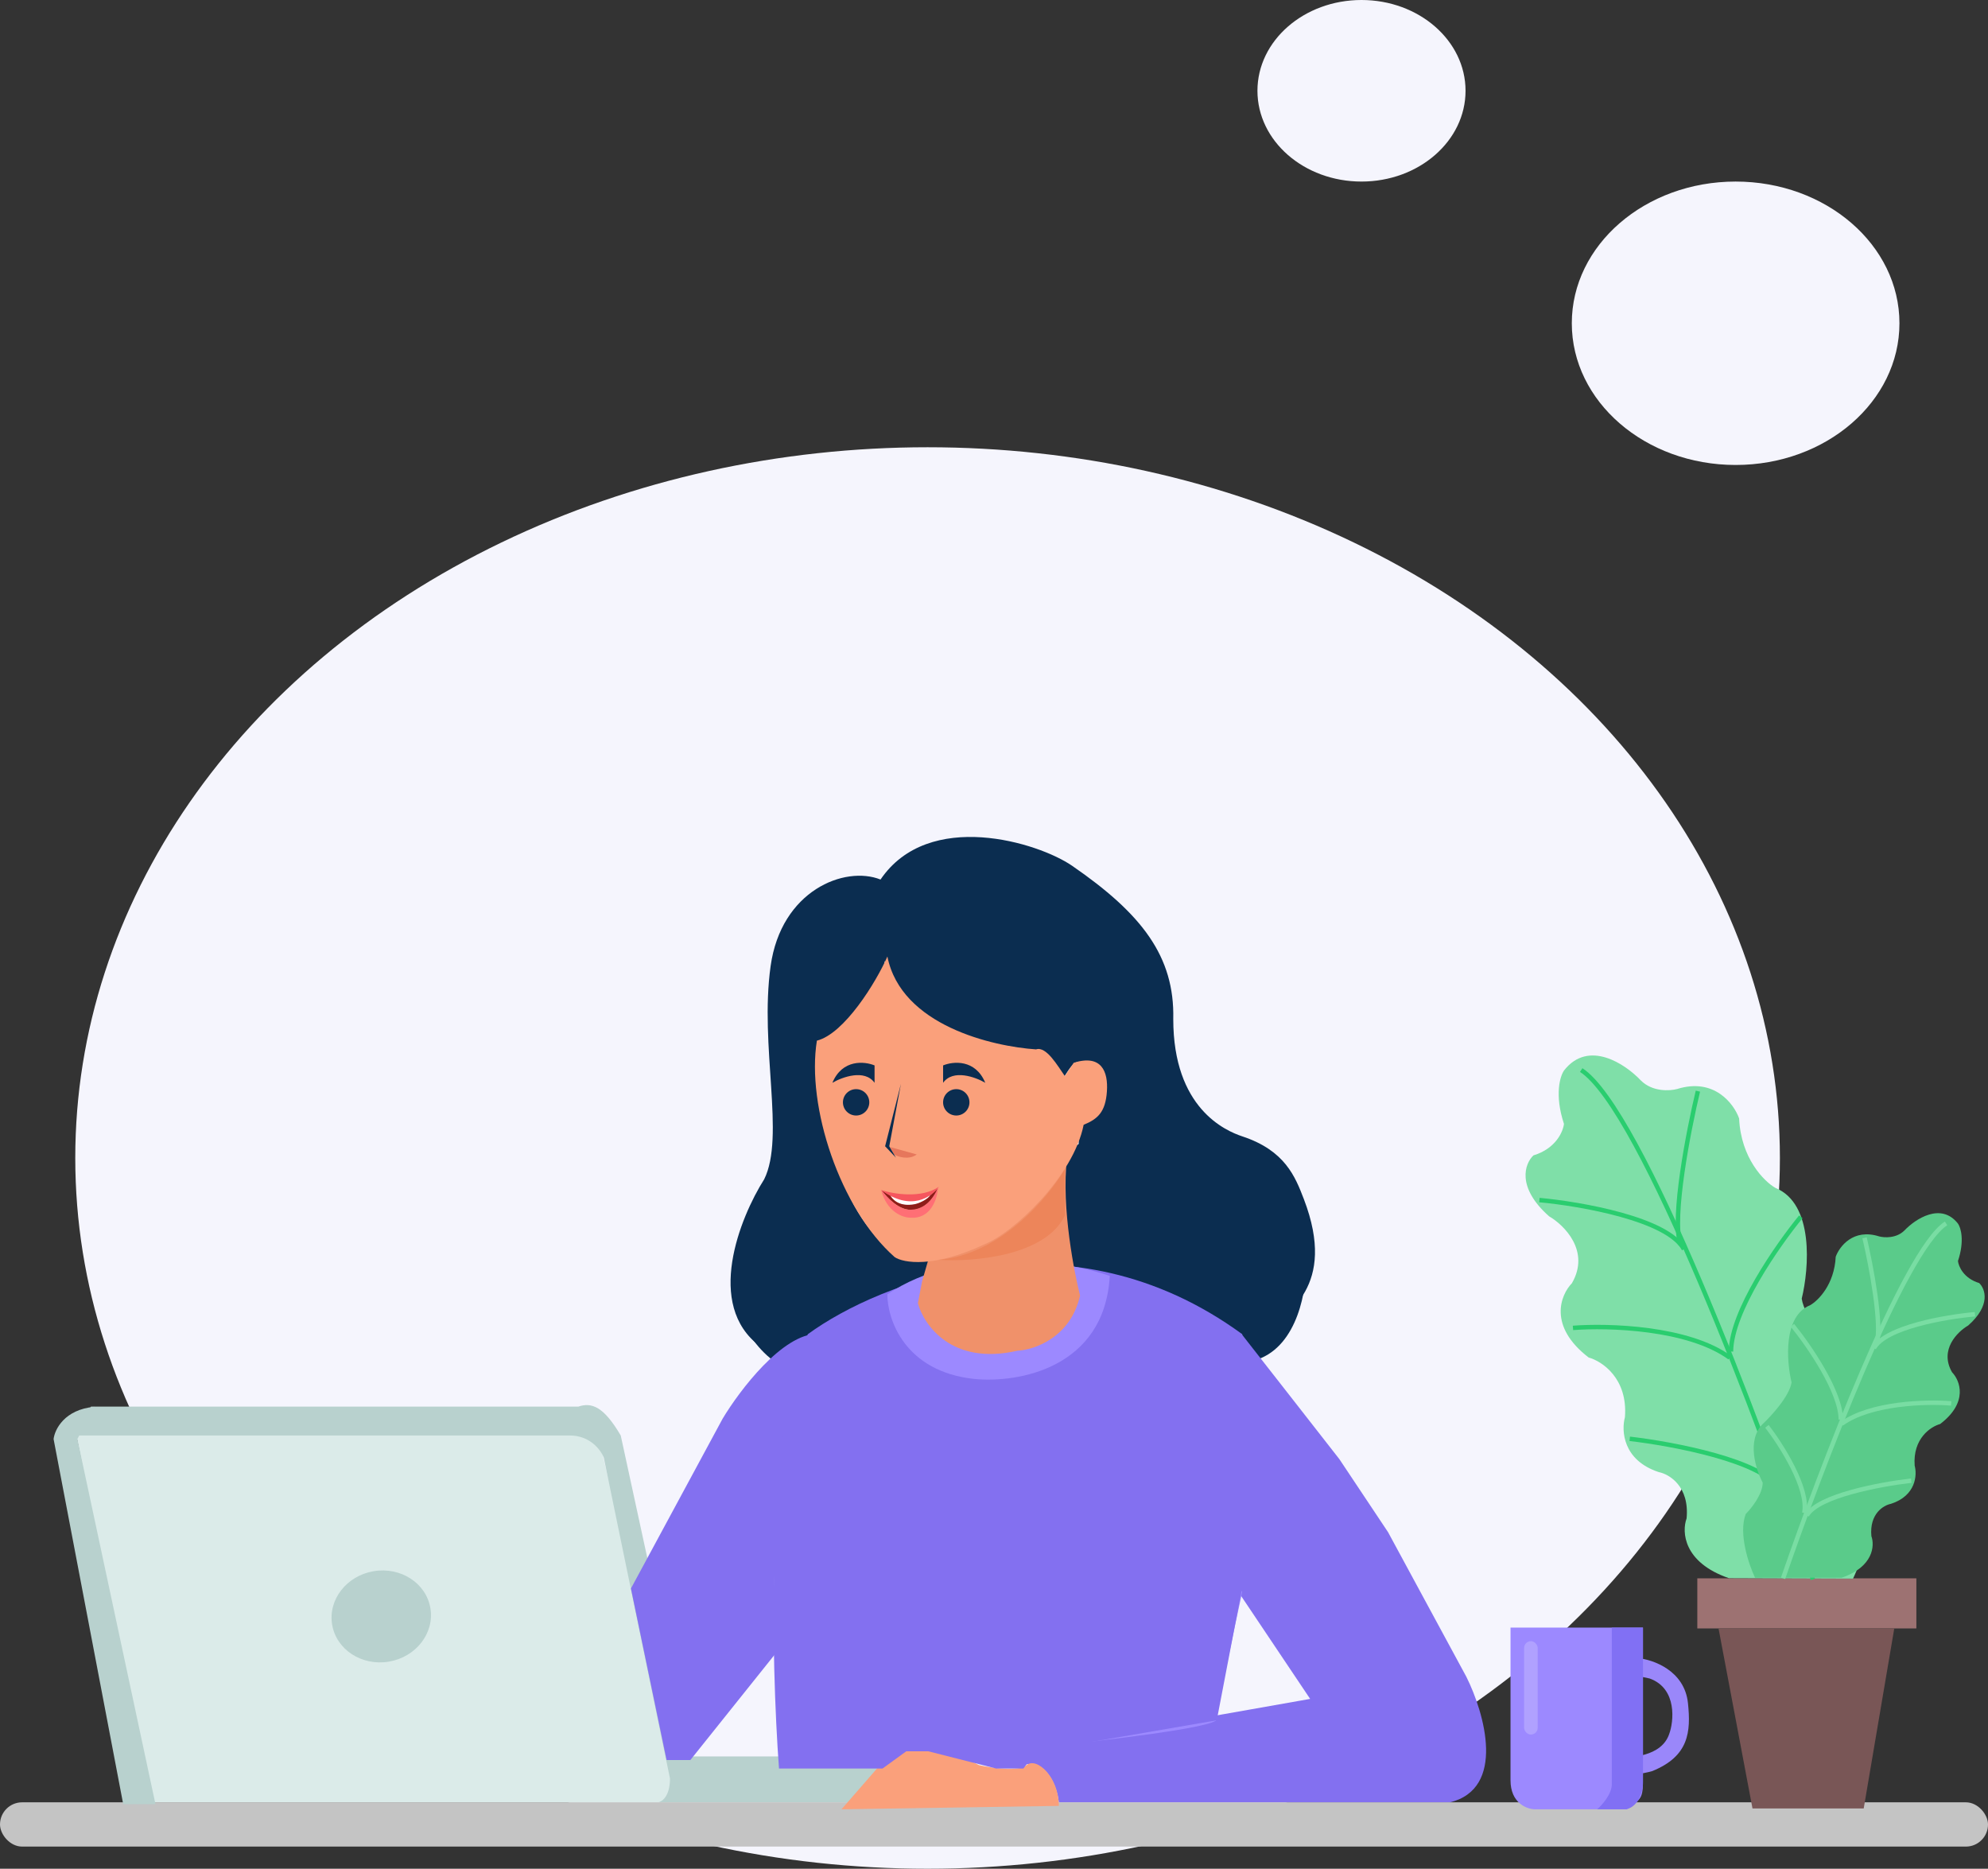 <svg width="449" height="422" viewBox="0 0 449 422" fill="none" xmlns="http://www.w3.org/2000/svg">
<rect x="0" y="0" width="449" height="422" fill="#333333" stroke="none"/>
<ellipse cx="392" cy="73" rx="37" ry="32" fill="#F5F5FD"/>
<ellipse cx="307.5" cy="20.5" rx="23.5" ry="20.5" fill="#F5F5FD"/>
<ellipse cx="209.5" cy="261.5" rx="192.5" ry="160.5" fill="#F5F5FD"/>
<path d="M16.707 321.52H134.445L154.772 407.043H33.965L16.707 321.52Z" fill="#DBEBE9"/>
<path d="M243.5 290.5L284 307C293.2 303.8 295.167 291 295 285L292.5 283.5H286.5L284 273L256 259C251.833 257.167 242.8 255.3 240 262.5C237.2 269.7 241.167 284.167 243.5 290.5Z" fill="#0B2D50"/>
<path d="M290.001 313.5L280.372 301.194L274.811 352.201L295.904 383.649L230.707 395.154V398.606C236.536 397.072 238.761 403.591 239.144 407.043H327.352C340.238 403.975 335.278 386.845 331.187 378.663L313.501 346L302.501 329.5L290.001 313.5Z" fill="#8370F0"/>
<path d="M274.81 388.251C274.81 386.41 278.645 368.308 280.562 359.487L274.81 351.05L267.523 368.308C258.626 381.808 221.885 391.319 204.627 394.387C207.695 394.387 222.78 397.455 229.939 398.989C230.246 395.308 234.157 394.387 236.075 394.387C248.987 393.109 274.81 390.092 274.81 388.251Z" fill="#9C89FF"/>
<path d="M130.61 317.643H20.542L16.707 324.163H128.693C133.295 324.163 135.724 327.486 136.363 329.148L151.32 401.632C151.32 405.621 149.53 406.873 148.635 407.001H191.589L204.628 396.646H155.922L140.198 324.163C136.363 317.643 133.678 316.62 130.61 317.643Z" fill="#B8D1CE"/>
<rect y="407" width="449" height="10" rx="5" fill="#C4C4C4"/>
<ellipse cx="86.111" cy="365.021" rx="10.355" ry="11.251" transform="rotate(80.51 86.111 365.021)" fill="#B8D1CE"/>
<path d="M35.114 407.427L17.473 324.971L21.308 317.685C14.558 318.298 12.359 322.798 12.104 324.971L27.828 407.427H35.114Z" fill="#B8D1CE"/>
<path d="M200.41 396.688L190.055 408.577L239.144 407.81C239.144 401.29 234.159 396.688 231.858 398.606C230.017 400.14 223.932 399.245 221.119 398.606C209.154 392.47 202.327 394.771 200.41 396.688Z" fill="#FAA07B"/>
<path d="M369.922 374.444H365.128L364.553 379.047L369.922 378.471L372.606 379.047C378.934 381.348 377.976 388.954 377.017 391.511C375.329 396.727 368.068 397.072 365.128 396.688L364.553 399.948C366.854 401.329 371.264 400.523 373.182 399.948C381.466 396.573 381.911 391.097 381.236 384.608C380.469 377.244 373.374 374.764 369.922 374.444Z" fill="#9A87FA"/>
<path d="M371.072 367.541H341.158V402.027C341.158 407.113 344.761 408.513 346.562 408.577H367.405C371.072 406.073 371.072 405.88 371.072 400.871V390.082V367.541Z" fill="#9C89FF"/>
<path d="M371.072 402.904V367.541H364.038V402.904C364.038 405.173 361.824 407.632 360.717 408.577H367.36C370.173 407.821 371.007 404.48 371.072 402.904Z" fill="#8170F4"/>
<rect x="344.227" y="370.609" width="3.068" height="21.093" rx="1.534" fill="#B0A1FF"/>
<path d="M383.346 367.733V356.419H432.819V367.733H383.346Z" fill="#9D7272"/>
<path d="M388.139 367.733L395.809 408.385H420.929L427.832 367.733H388.139Z" fill="#795656"/>
<path d="M421.607 335.899C424.002 342.28 420.541 352.285 418.512 356.49L390.492 356.389C380.176 352.836 379.816 345.912 380.926 342.895C381.611 335.645 377.024 332.9 374.645 332.433C366.524 329.767 366.163 323.063 366.998 320.044C367.689 311.256 361.824 307.389 358.806 306.554C349.601 299.488 352.447 292.43 355.02 289.783C359.222 282.546 353.327 276.683 349.855 274.656C342.407 268.036 344.404 262.733 346.334 260.908C351.394 259.388 353.037 255.53 353.227 253.791C351.053 247.19 352.35 242.983 353.27 241.704C358.79 234.691 367.102 240.289 370.568 243.964C373.196 246.611 377.153 246.368 378.803 245.916C387.163 243.309 391.61 249.259 392.789 252.56C393.196 261.571 398.415 266.773 400.973 268.247C409.751 271.795 408.6 286.405 406.927 293.267C407.57 297.664 413.389 304.095 416.218 306.761C421.473 312.054 418.362 321.602 416.15 325.715C416.136 329.451 419.783 334.061 421.607 335.899Z" fill="#7FDFA8"/>
<path d="M409.454 356.653C397.675 321.998 370.718 250.478 357.125 241.639" stroke="#2ACD6F"/>
<path d="M406.725 274.782C401.482 281.173 390.989 296.207 390.957 305.217" stroke="#2ACD6F"/>
<path d="M383.479 246.404C381.34 255.37 377.552 274.842 379.508 281.002" stroke="#2ACD6F"/>
<path d="M414.848 307.501C410.156 313.527 401.15 327.56 402.66 335.477" stroke="#2ACD6F"/>
<path d="M355.264 299.869C363.141 299.257 381.252 299.743 390.677 306.59" stroke="#2ACD6F"/>
<path d="M347.678 270.998C357.015 271.856 376.616 275.278 380.328 282.104" stroke="#2ACD6F"/>
<path d="M368.087 324.914C377.881 326.048 398.341 329.912 401.834 336.298" stroke="#2ACD6F"/>
<path d="M394.28 341.901C392.592 346.35 394.983 353.343 396.389 356.283H415.948C423.158 353.828 423.427 348.996 422.66 346.887C422.199 341.824 425.408 339.92 427.07 339.6C432.746 337.759 433.014 333.08 432.439 330.971C431.979 324.835 436.083 322.15 438.192 321.575C444.635 316.666 442.666 311.731 440.877 309.878C437.962 304.815 442.091 300.737 444.52 299.331C449.736 294.729 448.355 291.022 447.013 289.743C443.484 288.67 442.347 285.972 442.219 284.758C443.753 280.156 442.858 277.215 442.219 276.32C438.384 271.411 432.567 275.298 430.138 277.854C428.297 279.695 425.536 279.516 424.385 279.197C418.556 277.356 415.437 281.498 414.606 283.799C414.299 290.089 410.643 293.706 408.853 294.729C402.717 297.183 403.484 307.385 404.635 312.179C404.174 315.247 400.096 319.721 398.115 321.575C394.433 325.257 396.581 331.93 398.115 334.806C398.115 337.414 395.558 340.623 394.28 341.901Z" fill="#5ACB8A"/>
<path d="M402.713 356.419C411.022 332.258 430.019 282.401 439.53 276.265" stroke="#79DDA3"/>
<path d="M404.822 299.276C408.466 303.75 415.752 314.271 415.752 320.561" stroke="#79DDA3"/>
<path d="M421.121 279.525C422.591 285.789 425.186 299.391 423.806 303.686" stroke="#79DDA3"/>
<path d="M399.068 322.095C402.328 326.314 408.579 336.132 407.506 341.654" stroke="#79DDA3"/>
<path d="M440.68 316.918C435.183 316.47 422.54 316.764 415.943 321.52" stroke="#79DDA3"/>
<path d="M446.049 296.783C439.53 297.358 425.838 299.698 423.23 304.453" stroke="#79DDA3"/>
<path d="M431.668 334.367C424.829 335.134 410.537 337.781 408.082 342.229" stroke="#79DDA3"/>
<path d="M176.5 308.5C171.7 305.7 168.833 301 168 299L193.5 280.5H206.5L212.5 282L210 292L176.5 308.5Z" fill="#0B2D50"/>
<path d="M175.864 372.527C171.875 355.039 180.082 317.685 184.685 301.194C176.708 301.194 167.043 313.977 163.208 320.369L142.498 358.72L150.552 397.455H155.921L175.864 372.527Z" fill="#8370F0"/>
<path d="M280.562 301.287C241.321 272.64 198.81 289.351 182.459 301.287C172.955 322.15 174.156 375.37 175.944 399.373H199.321L204.686 395.48H209.667L224.996 399.373H231.127L234.193 395.48L274.814 388.474L280.562 358.504V301.287Z" fill="#8370F0"/>
<path d="M220.067 311.399C204.34 309.735 200.408 297.954 200.408 292.271C217.301 280.961 240.94 284.786 250.648 288.113C249.483 309.07 229.776 312.369 220.067 311.399Z" fill="#9C89FF"/>
<path d="M208.271 289.305L210.764 280.676C223.497 281.443 235.824 266.997 241.001 261.5C239.62 272.699 242.787 288.09 243.938 292.565C241.79 302.076 233.583 304.837 229.748 305.029C215.021 308.404 208.655 299.276 207.312 294.29L208.271 289.305Z" fill="#F0916A"/>
<path d="M187.195 236.323C184.082 268.034 198.357 281.18 204 284.5L171.628 304C159.174 294.719 167.088 274.995 172.601 266.294C177.378 256.626 171.515 236.323 174.046 218.175C176.426 201.101 190.764 195.394 198.872 198.617C209.752 182.604 234.508 190.254 242.136 195.507C257.836 206.318 265.313 215.949 264.988 230.129C264.988 250.239 276.713 255.337 280.605 256.626C290.21 259.807 292.53 265.681 294.495 270.819C302.112 290.739 290.293 296.509 286.401 300.698L243.631 279.356V254C250 250 249.595 245.867 247 242C243.108 237.359 242.009 240.835 239.739 244.057C240.517 239.417 232.279 236.967 228.062 236.323C209.381 234.776 201.467 222.787 199.845 216.986C199.067 224.721 191.088 233.1 187.195 236.323Z" fill="#0B2D50"/>
<path d="M202.068 283.883C189.651 272.938 182.108 249.716 184.5 235C190.708 233.436 197.836 221.864 200.423 216C203.527 231.637 224.3 236.322 234 236.973C236.328 236.192 238.883 240.72 240.5 243L242.5 240C248.752 238.027 250.323 241.939 250 246.5C249.677 251.061 247.982 252.697 244.748 254C242.42 265.728 228.905 278.345 222.438 280.952C210.798 286.424 204.008 285.187 202.068 283.883Z" fill="#FAA07B"/>
<circle cx="193.357" cy="248.93" r="2.977" fill="#0B2D50"/>
<circle cx="215.98" cy="248.93" r="2.977" fill="#0B2D50"/>
<path d="M197.525 244.516C195.284 241.379 190.241 243.209 188 244.516C190.241 239.137 195.284 239.661 197.525 240.594V244.516Z" fill="#0B2D50"/>
<path d="M213.004 244.516C215.245 241.379 220.288 243.209 222.529 244.516C220.288 239.137 215.245 239.661 213.004 240.594V244.516Z" fill="#0B2D50"/>
<path d="M201.098 259.05L207.051 260.702C205.244 262.023 202.877 261.252 201.919 260.702L201.098 259.05Z" fill="#E6775C"/>
<path d="M199.906 258.845L203.478 244.763L200.846 258.845L202.35 261.431L199.906 258.845Z" fill="#0B2D50"/>
<path d="M212 284.5C226 283.3 236.833 270.333 240.5 264V274.5C236.1 283.7 219.667 285 212 284.5Z" fill="#ED855A"/>
<path d="M206.177 272.101C202.835 272.455 201.438 270.734 200.846 269.64C204.072 271.335 208.85 270.347 210.605 269.64C209.839 271.062 207.179 271.873 206.177 272.101Z" fill="white"/>
<path d="M206.564 271.937C203.204 272.558 201.62 270.985 201.05 269.914L199.105 268.829C205.503 276.976 210.366 271.991 211.847 268.414L210.072 269.914C209.69 270.679 207.807 271.707 206.564 271.937Z" fill="#8E1D19"/>
<path d="M199.002 268.725C201.804 269.659 208.172 270.679 212.055 268C210.46 270.256 205.782 273.701 199.002 268.725Z" fill="#F6565E"/>
<path d="M205.736 273.18C202.939 273.283 200.556 270.59 199 268.683C200.258 273.659 203.853 274.949 205.493 274.972C210.25 275.409 211.734 270.668 211.848 268.207C210.087 272.247 207.649 273.109 205.736 273.18Z" fill="#FF6F75"/>
</svg>
